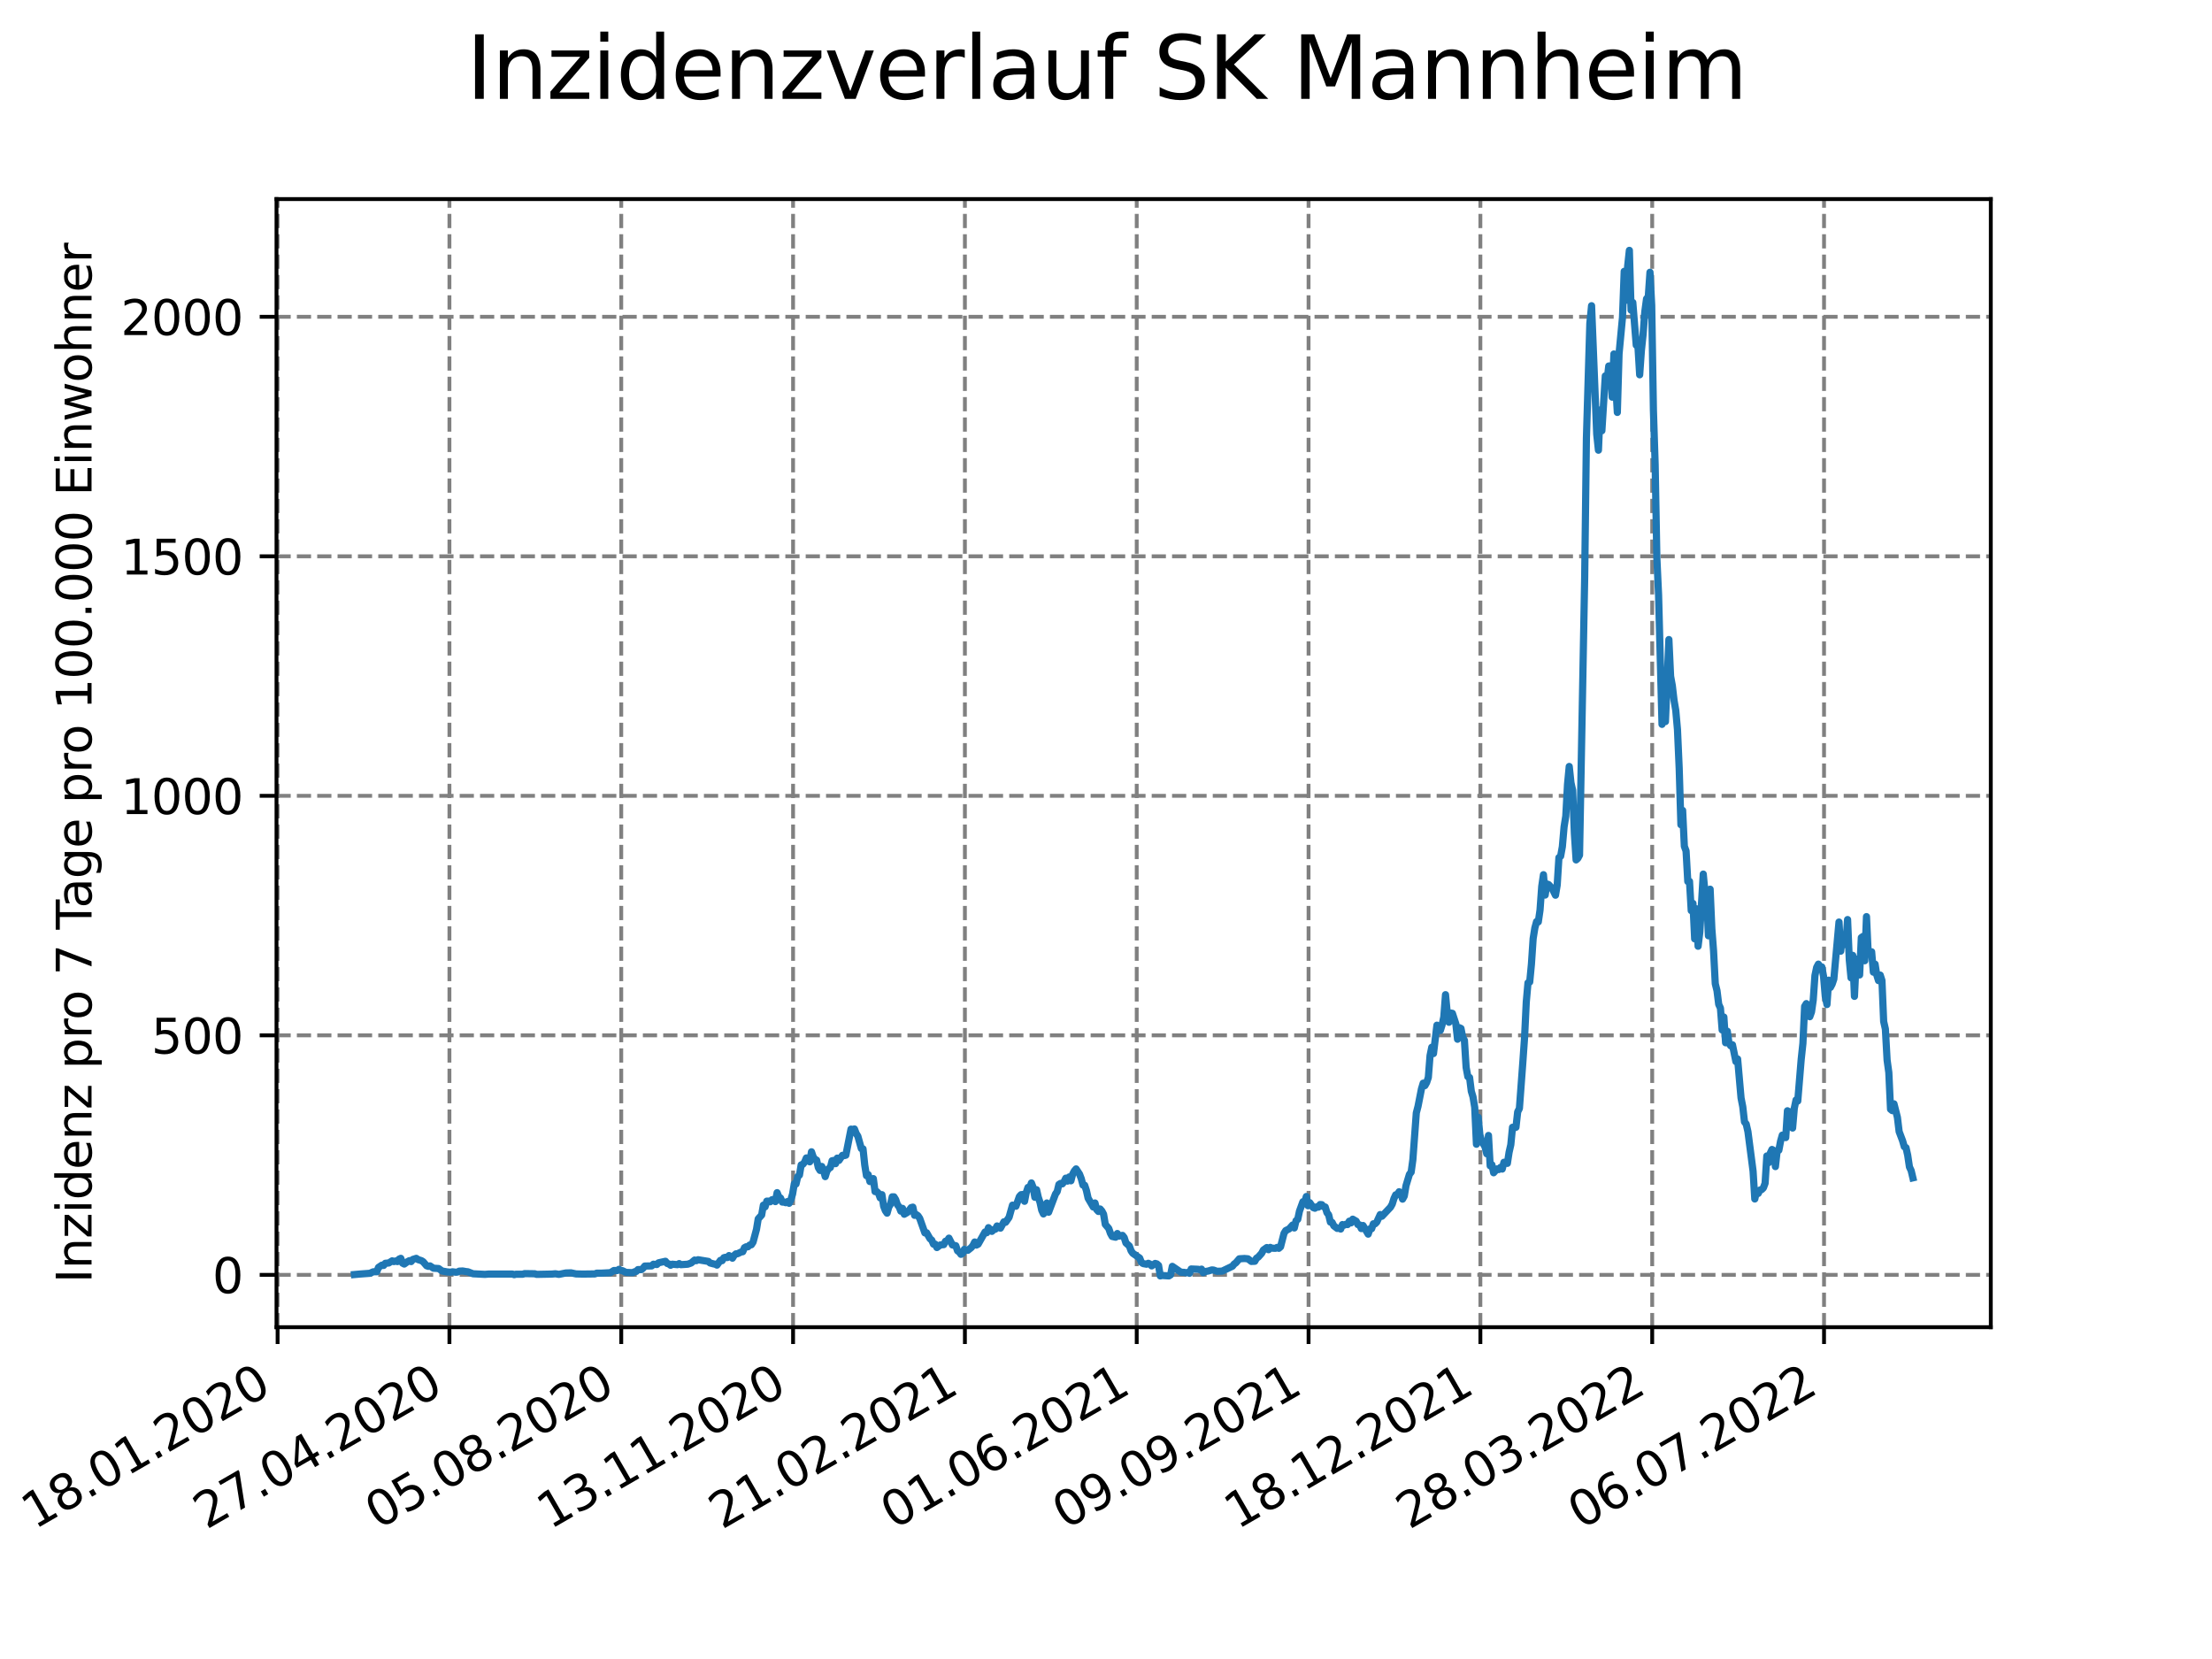 <?xml version="1.0" encoding="utf-8" standalone="no"?>
<!DOCTYPE svg PUBLIC "-//W3C//DTD SVG 1.1//EN"
  "http://www.w3.org/Graphics/SVG/1.1/DTD/svg11.dtd">
<svg xmlns:xlink="http://www.w3.org/1999/xlink" width="460.8pt" height="345.6pt" viewBox="0 0 460.8 345.6" xmlns="http://www.w3.org/2000/svg" version="1.1">
 <defs>
  <style type="text/css">*{stroke-linejoin: round; stroke-linecap: butt}</style>
 </defs>
 <g id="figure_1">
  <g id="patch_1">
   <path d="M 0 345.6 
L 460.8 345.6 
L 460.8 0 
L 0 0 
z
" style="fill: #ffffff"/>
  </g>
  <g id="axes_1">
   <g id="patch_2">
    <path d="M 57.6 276.48 
L 414.72 276.48 
L 414.72 41.472 
L 57.6 41.472 
z
" style="fill: #ffffff"/>
   </g>
   <g id="matplotlib.axis_1">
    <g id="xtick_1">
     <g id="line2d_1">
      <path d="M 57.83 276.48 
L 57.83 41.472 
" clip-path="url(#p6f7a2d336f)" style="fill: none; stroke-dasharray: 2.96,1.28; stroke-dashoffset: 0; stroke: #808080; stroke-width: 0.8"/>
     </g>
     <g id="line2d_2">
      <defs>
       <path id="mdfbf72234a" d="M 0 0 
L 0 3.5 
" style="stroke: #000000; stroke-width: 0.8"/>
      </defs>
      <g>
       <use xlink:href="#mdfbf72234a" x="57.83" y="276.48" style="stroke: #000000; stroke-width: 0.8"/>
      </g>
     </g>
     <g id="text_1">
      <!-- 18.01.2020 -->
      <g transform="translate(7.204 318.689)rotate(-30)scale(0.1 -0.1)">
       <defs>
        <path id="DejaVuSans-31" d="M 794 531 
L 1825 531 
L 1825 4091 
L 703 3866 
L 703 4441 
L 1819 4666 
L 2450 4666 
L 2450 531 
L 3481 531 
L 3481 0 
L 794 0 
L 794 531 
z
" transform="scale(0.016)"/>
        <path id="DejaVuSans-38" d="M 2034 2216 
Q 1584 2216 1326 1975 
Q 1069 1734 1069 1313 
Q 1069 891 1326 650 
Q 1584 409 2034 409 
Q 2484 409 2743 651 
Q 3003 894 3003 1313 
Q 3003 1734 2745 1975 
Q 2488 2216 2034 2216 
z
M 1403 2484 
Q 997 2584 770 2862 
Q 544 3141 544 3541 
Q 544 4100 942 4425 
Q 1341 4750 2034 4750 
Q 2731 4750 3128 4425 
Q 3525 4100 3525 3541 
Q 3525 3141 3298 2862 
Q 3072 2584 2669 2484 
Q 3125 2378 3379 2068 
Q 3634 1759 3634 1313 
Q 3634 634 3220 271 
Q 2806 -91 2034 -91 
Q 1263 -91 848 271 
Q 434 634 434 1313 
Q 434 1759 690 2068 
Q 947 2378 1403 2484 
z
M 1172 3481 
Q 1172 3119 1398 2916 
Q 1625 2713 2034 2713 
Q 2441 2713 2670 2916 
Q 2900 3119 2900 3481 
Q 2900 3844 2670 4047 
Q 2441 4250 2034 4250 
Q 1625 4250 1398 4047 
Q 1172 3844 1172 3481 
z
" transform="scale(0.016)"/>
        <path id="DejaVuSans-2e" d="M 684 794 
L 1344 794 
L 1344 0 
L 684 0 
L 684 794 
z
" transform="scale(0.016)"/>
        <path id="DejaVuSans-30" d="M 2034 4250 
Q 1547 4250 1301 3770 
Q 1056 3291 1056 2328 
Q 1056 1369 1301 889 
Q 1547 409 2034 409 
Q 2525 409 2770 889 
Q 3016 1369 3016 2328 
Q 3016 3291 2770 3770 
Q 2525 4250 2034 4250 
z
M 2034 4750 
Q 2819 4750 3233 4129 
Q 3647 3509 3647 2328 
Q 3647 1150 3233 529 
Q 2819 -91 2034 -91 
Q 1250 -91 836 529 
Q 422 1150 422 2328 
Q 422 3509 836 4129 
Q 1250 4750 2034 4750 
z
" transform="scale(0.016)"/>
        <path id="DejaVuSans-32" d="M 1228 531 
L 3431 531 
L 3431 0 
L 469 0 
L 469 531 
Q 828 903 1448 1529 
Q 2069 2156 2228 2338 
Q 2531 2678 2651 2914 
Q 2772 3150 2772 3378 
Q 2772 3750 2511 3984 
Q 2250 4219 1831 4219 
Q 1534 4219 1204 4116 
Q 875 4013 500 3803 
L 500 4441 
Q 881 4594 1212 4672 
Q 1544 4750 1819 4750 
Q 2544 4750 2975 4387 
Q 3406 4025 3406 3419 
Q 3406 3131 3298 2873 
Q 3191 2616 2906 2266 
Q 2828 2175 2409 1742 
Q 1991 1309 1228 531 
z
" transform="scale(0.016)"/>
       </defs>
       <use xlink:href="#DejaVuSans-31"/>
       <use xlink:href="#DejaVuSans-38" x="63.623"/>
       <use xlink:href="#DejaVuSans-2e" x="127.246"/>
       <use xlink:href="#DejaVuSans-30" x="159.033"/>
       <use xlink:href="#DejaVuSans-31" x="222.656"/>
       <use xlink:href="#DejaVuSans-2e" x="286.279"/>
       <use xlink:href="#DejaVuSans-32" x="318.066"/>
       <use xlink:href="#DejaVuSans-30" x="381.689"/>
       <use xlink:href="#DejaVuSans-32" x="445.312"/>
       <use xlink:href="#DejaVuSans-30" x="508.936"/>
      </g>
     </g>
    </g>
    <g id="xtick_2">
     <g id="line2d_3">
      <path d="M 93.624 276.48 
L 93.624 41.472 
" clip-path="url(#p6f7a2d336f)" style="fill: none; stroke-dasharray: 2.96,1.28; stroke-dashoffset: 0; stroke: #808080; stroke-width: 0.8"/>
     </g>
     <g id="line2d_4">
      <g>
       <use xlink:href="#mdfbf72234a" x="93.624" y="276.48" style="stroke: #000000; stroke-width: 0.8"/>
      </g>
     </g>
     <g id="text_2">
      <!-- 27.04.2020 -->
      <g transform="translate(42.999 318.689)rotate(-30)scale(0.1 -0.1)">
       <defs>
        <path id="DejaVuSans-37" d="M 525 4666 
L 3525 4666 
L 3525 4397 
L 1831 0 
L 1172 0 
L 2766 4134 
L 525 4134 
L 525 4666 
z
" transform="scale(0.016)"/>
        <path id="DejaVuSans-34" d="M 2419 4116 
L 825 1625 
L 2419 1625 
L 2419 4116 
z
M 2253 4666 
L 3047 4666 
L 3047 1625 
L 3713 1625 
L 3713 1100 
L 3047 1100 
L 3047 0 
L 2419 0 
L 2419 1100 
L 313 1100 
L 313 1709 
L 2253 4666 
z
" transform="scale(0.016)"/>
       </defs>
       <use xlink:href="#DejaVuSans-32"/>
       <use xlink:href="#DejaVuSans-37" x="63.623"/>
       <use xlink:href="#DejaVuSans-2e" x="127.246"/>
       <use xlink:href="#DejaVuSans-30" x="159.033"/>
       <use xlink:href="#DejaVuSans-34" x="222.656"/>
       <use xlink:href="#DejaVuSans-2e" x="286.279"/>
       <use xlink:href="#DejaVuSans-32" x="318.066"/>
       <use xlink:href="#DejaVuSans-30" x="381.689"/>
       <use xlink:href="#DejaVuSans-32" x="445.312"/>
       <use xlink:href="#DejaVuSans-30" x="508.936"/>
      </g>
     </g>
    </g>
    <g id="xtick_3">
     <g id="line2d_5">
      <path d="M 129.418 276.48 
L 129.418 41.472 
" clip-path="url(#p6f7a2d336f)" style="fill: none; stroke-dasharray: 2.96,1.28; stroke-dashoffset: 0; stroke: #808080; stroke-width: 0.8"/>
     </g>
     <g id="line2d_6">
      <g>
       <use xlink:href="#mdfbf72234a" x="129.418" y="276.48" style="stroke: #000000; stroke-width: 0.8"/>
      </g>
     </g>
     <g id="text_3">
      <!-- 05.08.2020 -->
      <g transform="translate(78.793 318.689)rotate(-30)scale(0.1 -0.1)">
       <defs>
        <path id="DejaVuSans-35" d="M 691 4666 
L 3169 4666 
L 3169 4134 
L 1269 4134 
L 1269 2991 
Q 1406 3038 1543 3061 
Q 1681 3084 1819 3084 
Q 2600 3084 3056 2656 
Q 3513 2228 3513 1497 
Q 3513 744 3044 326 
Q 2575 -91 1722 -91 
Q 1428 -91 1123 -41 
Q 819 9 494 109 
L 494 744 
Q 775 591 1075 516 
Q 1375 441 1709 441 
Q 2250 441 2565 725 
Q 2881 1009 2881 1497 
Q 2881 1984 2565 2268 
Q 2250 2553 1709 2553 
Q 1456 2553 1204 2497 
Q 953 2441 691 2322 
L 691 4666 
z
" transform="scale(0.016)"/>
       </defs>
       <use xlink:href="#DejaVuSans-30"/>
       <use xlink:href="#DejaVuSans-35" x="63.623"/>
       <use xlink:href="#DejaVuSans-2e" x="127.246"/>
       <use xlink:href="#DejaVuSans-30" x="159.033"/>
       <use xlink:href="#DejaVuSans-38" x="222.656"/>
       <use xlink:href="#DejaVuSans-2e" x="286.279"/>
       <use xlink:href="#DejaVuSans-32" x="318.066"/>
       <use xlink:href="#DejaVuSans-30" x="381.689"/>
       <use xlink:href="#DejaVuSans-32" x="445.312"/>
       <use xlink:href="#DejaVuSans-30" x="508.936"/>
      </g>
     </g>
    </g>
    <g id="xtick_4">
     <g id="line2d_7">
      <path d="M 165.213 276.48 
L 165.213 41.472 
" clip-path="url(#p6f7a2d336f)" style="fill: none; stroke-dasharray: 2.96,1.28; stroke-dashoffset: 0; stroke: #808080; stroke-width: 0.8"/>
     </g>
     <g id="line2d_8">
      <g>
       <use xlink:href="#mdfbf72234a" x="165.213" y="276.48" style="stroke: #000000; stroke-width: 0.8"/>
      </g>
     </g>
     <g id="text_4">
      <!-- 13.11.2020 -->
      <g transform="translate(114.587 318.689)rotate(-30)scale(0.1 -0.1)">
       <defs>
        <path id="DejaVuSans-33" d="M 2597 2516 
Q 3050 2419 3304 2112 
Q 3559 1806 3559 1356 
Q 3559 666 3084 287 
Q 2609 -91 1734 -91 
Q 1441 -91 1130 -33 
Q 819 25 488 141 
L 488 750 
Q 750 597 1062 519 
Q 1375 441 1716 441 
Q 2309 441 2620 675 
Q 2931 909 2931 1356 
Q 2931 1769 2642 2001 
Q 2353 2234 1838 2234 
L 1294 2234 
L 1294 2753 
L 1863 2753 
Q 2328 2753 2575 2939 
Q 2822 3125 2822 3475 
Q 2822 3834 2567 4026 
Q 2313 4219 1838 4219 
Q 1578 4219 1281 4162 
Q 984 4106 628 3988 
L 628 4550 
Q 988 4650 1302 4700 
Q 1616 4750 1894 4750 
Q 2613 4750 3031 4423 
Q 3450 4097 3450 3541 
Q 3450 3153 3228 2886 
Q 3006 2619 2597 2516 
z
" transform="scale(0.016)"/>
       </defs>
       <use xlink:href="#DejaVuSans-31"/>
       <use xlink:href="#DejaVuSans-33" x="63.623"/>
       <use xlink:href="#DejaVuSans-2e" x="127.246"/>
       <use xlink:href="#DejaVuSans-31" x="159.033"/>
       <use xlink:href="#DejaVuSans-31" x="222.656"/>
       <use xlink:href="#DejaVuSans-2e" x="286.279"/>
       <use xlink:href="#DejaVuSans-32" x="318.066"/>
       <use xlink:href="#DejaVuSans-30" x="381.689"/>
       <use xlink:href="#DejaVuSans-32" x="445.312"/>
       <use xlink:href="#DejaVuSans-30" x="508.936"/>
      </g>
     </g>
    </g>
    <g id="xtick_5">
     <g id="line2d_9">
      <path d="M 201.007 276.48 
L 201.007 41.472 
" clip-path="url(#p6f7a2d336f)" style="fill: none; stroke-dasharray: 2.96,1.28; stroke-dashoffset: 0; stroke: #808080; stroke-width: 0.8"/>
     </g>
     <g id="line2d_10">
      <g>
       <use xlink:href="#mdfbf72234a" x="201.007" y="276.48" style="stroke: #000000; stroke-width: 0.8"/>
      </g>
     </g>
     <g id="text_5">
      <!-- 21.02.2021 -->
      <g transform="translate(150.382 318.689)rotate(-30)scale(0.1 -0.1)">
       <use xlink:href="#DejaVuSans-32"/>
       <use xlink:href="#DejaVuSans-31" x="63.623"/>
       <use xlink:href="#DejaVuSans-2e" x="127.246"/>
       <use xlink:href="#DejaVuSans-30" x="159.033"/>
       <use xlink:href="#DejaVuSans-32" x="222.656"/>
       <use xlink:href="#DejaVuSans-2e" x="286.279"/>
       <use xlink:href="#DejaVuSans-32" x="318.066"/>
       <use xlink:href="#DejaVuSans-30" x="381.689"/>
       <use xlink:href="#DejaVuSans-32" x="445.312"/>
       <use xlink:href="#DejaVuSans-31" x="508.936"/>
      </g>
     </g>
    </g>
    <g id="xtick_6">
     <g id="line2d_11">
      <path d="M 236.801 276.48 
L 236.801 41.472 
" clip-path="url(#p6f7a2d336f)" style="fill: none; stroke-dasharray: 2.96,1.28; stroke-dashoffset: 0; stroke: #808080; stroke-width: 0.8"/>
     </g>
     <g id="line2d_12">
      <g>
       <use xlink:href="#mdfbf72234a" x="236.801" y="276.48" style="stroke: #000000; stroke-width: 0.8"/>
      </g>
     </g>
     <g id="text_6">
      <!-- 01.06.2021 -->
      <g transform="translate(186.176 318.689)rotate(-30)scale(0.1 -0.1)">
       <defs>
        <path id="DejaVuSans-36" d="M 2113 2584 
Q 1688 2584 1439 2293 
Q 1191 2003 1191 1497 
Q 1191 994 1439 701 
Q 1688 409 2113 409 
Q 2538 409 2786 701 
Q 3034 994 3034 1497 
Q 3034 2003 2786 2293 
Q 2538 2584 2113 2584 
z
M 3366 4563 
L 3366 3988 
Q 3128 4100 2886 4159 
Q 2644 4219 2406 4219 
Q 1781 4219 1451 3797 
Q 1122 3375 1075 2522 
Q 1259 2794 1537 2939 
Q 1816 3084 2150 3084 
Q 2853 3084 3261 2657 
Q 3669 2231 3669 1497 
Q 3669 778 3244 343 
Q 2819 -91 2113 -91 
Q 1303 -91 875 529 
Q 447 1150 447 2328 
Q 447 3434 972 4092 
Q 1497 4750 2381 4750 
Q 2619 4750 2861 4703 
Q 3103 4656 3366 4563 
z
" transform="scale(0.016)"/>
       </defs>
       <use xlink:href="#DejaVuSans-30"/>
       <use xlink:href="#DejaVuSans-31" x="63.623"/>
       <use xlink:href="#DejaVuSans-2e" x="127.246"/>
       <use xlink:href="#DejaVuSans-30" x="159.033"/>
       <use xlink:href="#DejaVuSans-36" x="222.656"/>
       <use xlink:href="#DejaVuSans-2e" x="286.279"/>
       <use xlink:href="#DejaVuSans-32" x="318.066"/>
       <use xlink:href="#DejaVuSans-30" x="381.689"/>
       <use xlink:href="#DejaVuSans-32" x="445.312"/>
       <use xlink:href="#DejaVuSans-31" x="508.936"/>
      </g>
     </g>
    </g>
    <g id="xtick_7">
     <g id="line2d_13">
      <path d="M 272.596 276.48 
L 272.596 41.472 
" clip-path="url(#p6f7a2d336f)" style="fill: none; stroke-dasharray: 2.96,1.28; stroke-dashoffset: 0; stroke: #808080; stroke-width: 0.8"/>
     </g>
     <g id="line2d_14">
      <g>
       <use xlink:href="#mdfbf72234a" x="272.596" y="276.48" style="stroke: #000000; stroke-width: 0.8"/>
      </g>
     </g>
     <g id="text_7">
      <!-- 09.09.2021 -->
      <g transform="translate(221.97 318.689)rotate(-30)scale(0.1 -0.1)">
       <defs>
        <path id="DejaVuSans-39" d="M 703 97 
L 703 672 
Q 941 559 1184 500 
Q 1428 441 1663 441 
Q 2288 441 2617 861 
Q 2947 1281 2994 2138 
Q 2813 1869 2534 1725 
Q 2256 1581 1919 1581 
Q 1219 1581 811 2004 
Q 403 2428 403 3163 
Q 403 3881 828 4315 
Q 1253 4750 1959 4750 
Q 2769 4750 3195 4129 
Q 3622 3509 3622 2328 
Q 3622 1225 3098 567 
Q 2575 -91 1691 -91 
Q 1453 -91 1209 -44 
Q 966 3 703 97 
z
M 1959 2075 
Q 2384 2075 2632 2365 
Q 2881 2656 2881 3163 
Q 2881 3666 2632 3958 
Q 2384 4250 1959 4250 
Q 1534 4250 1286 3958 
Q 1038 3666 1038 3163 
Q 1038 2656 1286 2365 
Q 1534 2075 1959 2075 
z
" transform="scale(0.016)"/>
       </defs>
       <use xlink:href="#DejaVuSans-30"/>
       <use xlink:href="#DejaVuSans-39" x="63.623"/>
       <use xlink:href="#DejaVuSans-2e" x="127.246"/>
       <use xlink:href="#DejaVuSans-30" x="159.033"/>
       <use xlink:href="#DejaVuSans-39" x="222.656"/>
       <use xlink:href="#DejaVuSans-2e" x="286.279"/>
       <use xlink:href="#DejaVuSans-32" x="318.066"/>
       <use xlink:href="#DejaVuSans-30" x="381.689"/>
       <use xlink:href="#DejaVuSans-32" x="445.312"/>
       <use xlink:href="#DejaVuSans-31" x="508.936"/>
      </g>
     </g>
    </g>
    <g id="xtick_8">
     <g id="line2d_15">
      <path d="M 308.39 276.48 
L 308.39 41.472 
" clip-path="url(#p6f7a2d336f)" style="fill: none; stroke-dasharray: 2.96,1.28; stroke-dashoffset: 0; stroke: #808080; stroke-width: 0.8"/>
     </g>
     <g id="line2d_16">
      <g>
       <use xlink:href="#mdfbf72234a" x="308.39" y="276.48" style="stroke: #000000; stroke-width: 0.8"/>
      </g>
     </g>
     <g id="text_8">
      <!-- 18.12.2021 -->
      <g transform="translate(257.765 318.689)rotate(-30)scale(0.1 -0.1)">
       <use xlink:href="#DejaVuSans-31"/>
       <use xlink:href="#DejaVuSans-38" x="63.623"/>
       <use xlink:href="#DejaVuSans-2e" x="127.246"/>
       <use xlink:href="#DejaVuSans-31" x="159.033"/>
       <use xlink:href="#DejaVuSans-32" x="222.656"/>
       <use xlink:href="#DejaVuSans-2e" x="286.279"/>
       <use xlink:href="#DejaVuSans-32" x="318.066"/>
       <use xlink:href="#DejaVuSans-30" x="381.689"/>
       <use xlink:href="#DejaVuSans-32" x="445.312"/>
       <use xlink:href="#DejaVuSans-31" x="508.936"/>
      </g>
     </g>
    </g>
    <g id="xtick_9">
     <g id="line2d_17">
      <path d="M 344.184 276.48 
L 344.184 41.472 
" clip-path="url(#p6f7a2d336f)" style="fill: none; stroke-dasharray: 2.96,1.28; stroke-dashoffset: 0; stroke: #808080; stroke-width: 0.8"/>
     </g>
     <g id="line2d_18">
      <g>
       <use xlink:href="#mdfbf72234a" x="344.184" y="276.48" style="stroke: #000000; stroke-width: 0.8"/>
      </g>
     </g>
     <g id="text_9">
      <!-- 28.03.2022 -->
      <g transform="translate(293.559 318.689)rotate(-30)scale(0.1 -0.1)">
       <use xlink:href="#DejaVuSans-32"/>
       <use xlink:href="#DejaVuSans-38" x="63.623"/>
       <use xlink:href="#DejaVuSans-2e" x="127.246"/>
       <use xlink:href="#DejaVuSans-30" x="159.033"/>
       <use xlink:href="#DejaVuSans-33" x="222.656"/>
       <use xlink:href="#DejaVuSans-2e" x="286.279"/>
       <use xlink:href="#DejaVuSans-32" x="318.066"/>
       <use xlink:href="#DejaVuSans-30" x="381.689"/>
       <use xlink:href="#DejaVuSans-32" x="445.312"/>
       <use xlink:href="#DejaVuSans-32" x="508.936"/>
      </g>
     </g>
    </g>
    <g id="xtick_10">
     <g id="line2d_19">
      <path d="M 379.979 276.48 
L 379.979 41.472 
" clip-path="url(#p6f7a2d336f)" style="fill: none; stroke-dasharray: 2.96,1.28; stroke-dashoffset: 0; stroke: #808080; stroke-width: 0.8"/>
     </g>
     <g id="line2d_20">
      <g>
       <use xlink:href="#mdfbf72234a" x="379.979" y="276.48" style="stroke: #000000; stroke-width: 0.8"/>
      </g>
     </g>
     <g id="text_10">
      <!-- 06.07.2022 -->
      <g transform="translate(329.353 318.689)rotate(-30)scale(0.1 -0.1)">
       <use xlink:href="#DejaVuSans-30"/>
       <use xlink:href="#DejaVuSans-36" x="63.623"/>
       <use xlink:href="#DejaVuSans-2e" x="127.246"/>
       <use xlink:href="#DejaVuSans-30" x="159.033"/>
       <use xlink:href="#DejaVuSans-37" x="222.656"/>
       <use xlink:href="#DejaVuSans-2e" x="286.279"/>
       <use xlink:href="#DejaVuSans-32" x="318.066"/>
       <use xlink:href="#DejaVuSans-30" x="381.689"/>
       <use xlink:href="#DejaVuSans-32" x="445.312"/>
       <use xlink:href="#DejaVuSans-32" x="508.936"/>
      </g>
     </g>
    </g>
   </g>
   <g id="matplotlib.axis_2">
    <g id="ytick_1">
     <g id="line2d_21">
      <path d="M 57.6 265.573 
L 414.72 265.573 
" clip-path="url(#p6f7a2d336f)" style="fill: none; stroke-dasharray: 2.96,1.28; stroke-dashoffset: 0; stroke: #808080; stroke-width: 0.8"/>
     </g>
     <g id="line2d_22">
      <defs>
       <path id="ma7fa682991" d="M 0 0 
L -3.5 0 
" style="stroke: #000000; stroke-width: 0.8"/>
      </defs>
      <g>
       <use xlink:href="#ma7fa682991" x="57.6" y="265.573" style="stroke: #000000; stroke-width: 0.8"/>
      </g>
     </g>
     <g id="text_11">
      <!-- 0 -->
      <g transform="translate(44.237 269.372)scale(0.1 -0.1)">
       <use xlink:href="#DejaVuSans-30"/>
      </g>
     </g>
    </g>
    <g id="ytick_2">
     <g id="line2d_23">
      <path d="M 57.6 215.678 
L 414.72 215.678 
" clip-path="url(#p6f7a2d336f)" style="fill: none; stroke-dasharray: 2.96,1.28; stroke-dashoffset: 0; stroke: #808080; stroke-width: 0.8"/>
     </g>
     <g id="line2d_24">
      <g>
       <use xlink:href="#ma7fa682991" x="57.6" y="215.678" style="stroke: #000000; stroke-width: 0.8"/>
      </g>
     </g>
     <g id="text_12">
      <!-- 500 -->
      <g transform="translate(31.512 219.477)scale(0.1 -0.1)">
       <use xlink:href="#DejaVuSans-35"/>
       <use xlink:href="#DejaVuSans-30" x="63.623"/>
       <use xlink:href="#DejaVuSans-30" x="127.246"/>
      </g>
     </g>
    </g>
    <g id="ytick_3">
     <g id="line2d_25">
      <path d="M 57.6 165.783 
L 414.72 165.783 
" clip-path="url(#p6f7a2d336f)" style="fill: none; stroke-dasharray: 2.96,1.28; stroke-dashoffset: 0; stroke: #808080; stroke-width: 0.8"/>
     </g>
     <g id="line2d_26">
      <g>
       <use xlink:href="#ma7fa682991" x="57.6" y="165.783" style="stroke: #000000; stroke-width: 0.8"/>
      </g>
     </g>
     <g id="text_13">
      <!-- 1000 -->
      <g transform="translate(25.15 169.583)scale(0.1 -0.1)">
       <use xlink:href="#DejaVuSans-31"/>
       <use xlink:href="#DejaVuSans-30" x="63.623"/>
       <use xlink:href="#DejaVuSans-30" x="127.246"/>
       <use xlink:href="#DejaVuSans-30" x="190.869"/>
      </g>
     </g>
    </g>
    <g id="ytick_4">
     <g id="line2d_27">
      <path d="M 57.6 115.888 
L 414.72 115.888 
" clip-path="url(#p6f7a2d336f)" style="fill: none; stroke-dasharray: 2.96,1.28; stroke-dashoffset: 0; stroke: #808080; stroke-width: 0.8"/>
     </g>
     <g id="line2d_28">
      <g>
       <use xlink:href="#ma7fa682991" x="57.6" y="115.888" style="stroke: #000000; stroke-width: 0.8"/>
      </g>
     </g>
     <g id="text_14">
      <!-- 1500 -->
      <g transform="translate(25.15 119.688)scale(0.1 -0.1)">
       <use xlink:href="#DejaVuSans-31"/>
       <use xlink:href="#DejaVuSans-35" x="63.623"/>
       <use xlink:href="#DejaVuSans-30" x="127.246"/>
       <use xlink:href="#DejaVuSans-30" x="190.869"/>
      </g>
     </g>
    </g>
    <g id="ytick_5">
     <g id="line2d_29">
      <path d="M 57.6 65.994 
L 414.72 65.994 
" clip-path="url(#p6f7a2d336f)" style="fill: none; stroke-dasharray: 2.96,1.28; stroke-dashoffset: 0; stroke: #808080; stroke-width: 0.8"/>
     </g>
     <g id="line2d_30">
      <g>
       <use xlink:href="#ma7fa682991" x="57.6" y="65.994" style="stroke: #000000; stroke-width: 0.8"/>
      </g>
     </g>
     <g id="text_15">
      <!-- 2000 -->
      <g transform="translate(25.15 69.793)scale(0.1 -0.1)">
       <use xlink:href="#DejaVuSans-32"/>
       <use xlink:href="#DejaVuSans-30" x="63.623"/>
       <use xlink:href="#DejaVuSans-30" x="127.246"/>
       <use xlink:href="#DejaVuSans-30" x="190.869"/>
      </g>
     </g>
    </g>
    <g id="text_16">
     <!-- Inzidenz pro 7 Tage pro 100.000 Einwohner -->
     <g transform="translate(19.07 267.301)rotate(-90)scale(0.1 -0.1)">
      <defs>
       <path id="DejaVuSans-49" d="M 628 4666 
L 1259 4666 
L 1259 0 
L 628 0 
L 628 4666 
z
" transform="scale(0.016)"/>
       <path id="DejaVuSans-6e" d="M 3513 2113 
L 3513 0 
L 2938 0 
L 2938 2094 
Q 2938 2591 2744 2837 
Q 2550 3084 2163 3084 
Q 1697 3084 1428 2787 
Q 1159 2491 1159 1978 
L 1159 0 
L 581 0 
L 581 3500 
L 1159 3500 
L 1159 2956 
Q 1366 3272 1645 3428 
Q 1925 3584 2291 3584 
Q 2894 3584 3203 3211 
Q 3513 2838 3513 2113 
z
" transform="scale(0.016)"/>
       <path id="DejaVuSans-7a" d="M 353 3500 
L 3084 3500 
L 3084 2975 
L 922 459 
L 3084 459 
L 3084 0 
L 275 0 
L 275 525 
L 2438 3041 
L 353 3041 
L 353 3500 
z
" transform="scale(0.016)"/>
       <path id="DejaVuSans-69" d="M 603 3500 
L 1178 3500 
L 1178 0 
L 603 0 
L 603 3500 
z
M 603 4863 
L 1178 4863 
L 1178 4134 
L 603 4134 
L 603 4863 
z
" transform="scale(0.016)"/>
       <path id="DejaVuSans-64" d="M 2906 2969 
L 2906 4863 
L 3481 4863 
L 3481 0 
L 2906 0 
L 2906 525 
Q 2725 213 2448 61 
Q 2172 -91 1784 -91 
Q 1150 -91 751 415 
Q 353 922 353 1747 
Q 353 2572 751 3078 
Q 1150 3584 1784 3584 
Q 2172 3584 2448 3432 
Q 2725 3281 2906 2969 
z
M 947 1747 
Q 947 1113 1208 752 
Q 1469 391 1925 391 
Q 2381 391 2643 752 
Q 2906 1113 2906 1747 
Q 2906 2381 2643 2742 
Q 2381 3103 1925 3103 
Q 1469 3103 1208 2742 
Q 947 2381 947 1747 
z
" transform="scale(0.016)"/>
       <path id="DejaVuSans-65" d="M 3597 1894 
L 3597 1613 
L 953 1613 
Q 991 1019 1311 708 
Q 1631 397 2203 397 
Q 2534 397 2845 478 
Q 3156 559 3463 722 
L 3463 178 
Q 3153 47 2828 -22 
Q 2503 -91 2169 -91 
Q 1331 -91 842 396 
Q 353 884 353 1716 
Q 353 2575 817 3079 
Q 1281 3584 2069 3584 
Q 2775 3584 3186 3129 
Q 3597 2675 3597 1894 
z
M 3022 2063 
Q 3016 2534 2758 2815 
Q 2500 3097 2075 3097 
Q 1594 3097 1305 2825 
Q 1016 2553 972 2059 
L 3022 2063 
z
" transform="scale(0.016)"/>
       <path id="DejaVuSans-20" transform="scale(0.016)"/>
       <path id="DejaVuSans-70" d="M 1159 525 
L 1159 -1331 
L 581 -1331 
L 581 3500 
L 1159 3500 
L 1159 2969 
Q 1341 3281 1617 3432 
Q 1894 3584 2278 3584 
Q 2916 3584 3314 3078 
Q 3713 2572 3713 1747 
Q 3713 922 3314 415 
Q 2916 -91 2278 -91 
Q 1894 -91 1617 61 
Q 1341 213 1159 525 
z
M 3116 1747 
Q 3116 2381 2855 2742 
Q 2594 3103 2138 3103 
Q 1681 3103 1420 2742 
Q 1159 2381 1159 1747 
Q 1159 1113 1420 752 
Q 1681 391 2138 391 
Q 2594 391 2855 752 
Q 3116 1113 3116 1747 
z
" transform="scale(0.016)"/>
       <path id="DejaVuSans-72" d="M 2631 2963 
Q 2534 3019 2420 3045 
Q 2306 3072 2169 3072 
Q 1681 3072 1420 2755 
Q 1159 2438 1159 1844 
L 1159 0 
L 581 0 
L 581 3500 
L 1159 3500 
L 1159 2956 
Q 1341 3275 1631 3429 
Q 1922 3584 2338 3584 
Q 2397 3584 2469 3576 
Q 2541 3569 2628 3553 
L 2631 2963 
z
" transform="scale(0.016)"/>
       <path id="DejaVuSans-6f" d="M 1959 3097 
Q 1497 3097 1228 2736 
Q 959 2375 959 1747 
Q 959 1119 1226 758 
Q 1494 397 1959 397 
Q 2419 397 2687 759 
Q 2956 1122 2956 1747 
Q 2956 2369 2687 2733 
Q 2419 3097 1959 3097 
z
M 1959 3584 
Q 2709 3584 3137 3096 
Q 3566 2609 3566 1747 
Q 3566 888 3137 398 
Q 2709 -91 1959 -91 
Q 1206 -91 779 398 
Q 353 888 353 1747 
Q 353 2609 779 3096 
Q 1206 3584 1959 3584 
z
" transform="scale(0.016)"/>
       <path id="DejaVuSans-54" d="M -19 4666 
L 3928 4666 
L 3928 4134 
L 2272 4134 
L 2272 0 
L 1638 0 
L 1638 4134 
L -19 4134 
L -19 4666 
z
" transform="scale(0.016)"/>
       <path id="DejaVuSans-61" d="M 2194 1759 
Q 1497 1759 1228 1600 
Q 959 1441 959 1056 
Q 959 750 1161 570 
Q 1363 391 1709 391 
Q 2188 391 2477 730 
Q 2766 1069 2766 1631 
L 2766 1759 
L 2194 1759 
z
M 3341 1997 
L 3341 0 
L 2766 0 
L 2766 531 
Q 2569 213 2275 61 
Q 1981 -91 1556 -91 
Q 1019 -91 701 211 
Q 384 513 384 1019 
Q 384 1609 779 1909 
Q 1175 2209 1959 2209 
L 2766 2209 
L 2766 2266 
Q 2766 2663 2505 2880 
Q 2244 3097 1772 3097 
Q 1472 3097 1187 3025 
Q 903 2953 641 2809 
L 641 3341 
Q 956 3463 1253 3523 
Q 1550 3584 1831 3584 
Q 2591 3584 2966 3190 
Q 3341 2797 3341 1997 
z
" transform="scale(0.016)"/>
       <path id="DejaVuSans-67" d="M 2906 1791 
Q 2906 2416 2648 2759 
Q 2391 3103 1925 3103 
Q 1463 3103 1205 2759 
Q 947 2416 947 1791 
Q 947 1169 1205 825 
Q 1463 481 1925 481 
Q 2391 481 2648 825 
Q 2906 1169 2906 1791 
z
M 3481 434 
Q 3481 -459 3084 -895 
Q 2688 -1331 1869 -1331 
Q 1566 -1331 1297 -1286 
Q 1028 -1241 775 -1147 
L 775 -588 
Q 1028 -725 1275 -790 
Q 1522 -856 1778 -856 
Q 2344 -856 2625 -561 
Q 2906 -266 2906 331 
L 2906 616 
Q 2728 306 2450 153 
Q 2172 0 1784 0 
Q 1141 0 747 490 
Q 353 981 353 1791 
Q 353 2603 747 3093 
Q 1141 3584 1784 3584 
Q 2172 3584 2450 3431 
Q 2728 3278 2906 2969 
L 2906 3500 
L 3481 3500 
L 3481 434 
z
" transform="scale(0.016)"/>
       <path id="DejaVuSans-45" d="M 628 4666 
L 3578 4666 
L 3578 4134 
L 1259 4134 
L 1259 2753 
L 3481 2753 
L 3481 2222 
L 1259 2222 
L 1259 531 
L 3634 531 
L 3634 0 
L 628 0 
L 628 4666 
z
" transform="scale(0.016)"/>
       <path id="DejaVuSans-77" d="M 269 3500 
L 844 3500 
L 1563 769 
L 2278 3500 
L 2956 3500 
L 3675 769 
L 4391 3500 
L 4966 3500 
L 4050 0 
L 3372 0 
L 2619 2869 
L 1863 0 
L 1184 0 
L 269 3500 
z
" transform="scale(0.016)"/>
       <path id="DejaVuSans-68" d="M 3513 2113 
L 3513 0 
L 2938 0 
L 2938 2094 
Q 2938 2591 2744 2837 
Q 2550 3084 2163 3084 
Q 1697 3084 1428 2787 
Q 1159 2491 1159 1978 
L 1159 0 
L 581 0 
L 581 4863 
L 1159 4863 
L 1159 2956 
Q 1366 3272 1645 3428 
Q 1925 3584 2291 3584 
Q 2894 3584 3203 3211 
Q 3513 2838 3513 2113 
z
" transform="scale(0.016)"/>
      </defs>
      <use xlink:href="#DejaVuSans-49"/>
      <use xlink:href="#DejaVuSans-6e" x="29.492"/>
      <use xlink:href="#DejaVuSans-7a" x="92.871"/>
      <use xlink:href="#DejaVuSans-69" x="145.361"/>
      <use xlink:href="#DejaVuSans-64" x="173.145"/>
      <use xlink:href="#DejaVuSans-65" x="236.621"/>
      <use xlink:href="#DejaVuSans-6e" x="298.145"/>
      <use xlink:href="#DejaVuSans-7a" x="361.523"/>
      <use xlink:href="#DejaVuSans-20" x="414.014"/>
      <use xlink:href="#DejaVuSans-70" x="445.801"/>
      <use xlink:href="#DejaVuSans-72" x="509.277"/>
      <use xlink:href="#DejaVuSans-6f" x="548.141"/>
      <use xlink:href="#DejaVuSans-20" x="609.322"/>
      <use xlink:href="#DejaVuSans-37" x="641.109"/>
      <use xlink:href="#DejaVuSans-20" x="704.732"/>
      <use xlink:href="#DejaVuSans-54" x="736.52"/>
      <use xlink:href="#DejaVuSans-61" x="781.104"/>
      <use xlink:href="#DejaVuSans-67" x="842.383"/>
      <use xlink:href="#DejaVuSans-65" x="905.859"/>
      <use xlink:href="#DejaVuSans-20" x="967.383"/>
      <use xlink:href="#DejaVuSans-70" x="999.17"/>
      <use xlink:href="#DejaVuSans-72" x="1062.646"/>
      <use xlink:href="#DejaVuSans-6f" x="1101.51"/>
      <use xlink:href="#DejaVuSans-20" x="1162.691"/>
      <use xlink:href="#DejaVuSans-31" x="1194.479"/>
      <use xlink:href="#DejaVuSans-30" x="1258.102"/>
      <use xlink:href="#DejaVuSans-30" x="1321.725"/>
      <use xlink:href="#DejaVuSans-2e" x="1385.348"/>
      <use xlink:href="#DejaVuSans-30" x="1417.135"/>
      <use xlink:href="#DejaVuSans-30" x="1480.758"/>
      <use xlink:href="#DejaVuSans-30" x="1544.381"/>
      <use xlink:href="#DejaVuSans-20" x="1608.004"/>
      <use xlink:href="#DejaVuSans-45" x="1639.791"/>
      <use xlink:href="#DejaVuSans-69" x="1702.975"/>
      <use xlink:href="#DejaVuSans-6e" x="1730.758"/>
      <use xlink:href="#DejaVuSans-77" x="1794.137"/>
      <use xlink:href="#DejaVuSans-6f" x="1875.924"/>
      <use xlink:href="#DejaVuSans-68" x="1937.105"/>
      <use xlink:href="#DejaVuSans-6e" x="2000.484"/>
      <use xlink:href="#DejaVuSans-65" x="2063.863"/>
      <use xlink:href="#DejaVuSans-72" x="2125.387"/>
     </g>
    </g>
   </g>
   <g id="line2d_31">
    <path d="M 73.833 265.509 
L 74.907 265.412 
L 77.054 265.252 
L 77.77 264.931 
L 78.486 264.931 
L 78.844 264.031 
L 79.56 263.549 
L 79.918 263.614 
L 80.276 263.164 
L 80.992 263.1 
L 81.707 262.65 
L 82.065 262.81 
L 82.423 262.682 
L 82.781 262.81 
L 83.139 262.297 
L 83.497 262.136 
L 83.855 263.132 
L 84.213 263.324 
L 84.929 262.81 
L 85.287 262.618 
L 85.645 262.81 
L 86.003 262.361 
L 86.719 262.136 
L 87.077 262.393 
L 87.793 262.618 
L 88.15 262.843 
L 88.866 263.678 
L 89.224 263.806 
L 89.582 263.71 
L 90.298 264.192 
L 91.372 264.256 
L 92.088 264.77 
L 93.162 264.963 
L 93.878 265.027 
L 94.235 264.931 
L 94.951 265.027 
L 95.309 264.995 
L 95.667 264.802 
L 96.383 264.77 
L 97.099 264.898 
L 97.457 264.931 
L 98.531 265.348 
L 101.036 265.477 
L 101.752 265.412 
L 106.764 265.412 
L 107.121 265.541 
L 107.479 265.444 
L 108.553 265.444 
L 108.911 265.444 
L 109.269 265.316 
L 111.417 265.348 
L 111.775 265.477 
L 114.996 265.412 
L 115.712 265.348 
L 116.428 265.477 
L 117.86 265.188 
L 118.934 265.155 
L 120.007 265.38 
L 121.439 265.412 
L 123.945 265.38 
L 124.303 265.22 
L 125.377 265.22 
L 127.166 265.123 
L 127.882 264.674 
L 128.598 264.674 
L 128.956 264.417 
L 129.314 264.641 
L 129.672 264.706 
L 130.388 265.059 
L 131.82 265.123 
L 132.177 264.931 
L 132.535 264.866 
L 132.893 264.481 
L 133.609 264.481 
L 133.967 264.192 
L 134.325 263.742 
L 135.757 263.71 
L 136.115 263.357 
L 136.831 263.421 
L 137.189 263.067 
L 138.62 262.746 
L 138.978 263.196 
L 139.336 263.292 
L 139.694 263.581 
L 140.052 263.357 
L 141.126 263.453 
L 141.484 263.228 
L 141.842 263.453 
L 143.274 263.357 
L 143.99 263.1 
L 144.705 262.489 
L 145.063 262.618 
L 145.421 262.425 
L 147.569 262.778 
L 147.927 263.1 
L 148.643 263.292 
L 149.001 263.357 
L 149.359 263.549 
L 150.075 262.553 
L 150.433 262.618 
L 150.791 262.007 
L 151.148 261.911 
L 151.506 261.975 
L 151.864 261.558 
L 152.58 262.104 
L 152.938 261.526 
L 153.296 261.204 
L 153.654 261.172 
L 154.37 260.819 
L 154.728 260.755 
L 155.086 259.919 
L 155.444 259.727 
L 155.802 259.727 
L 156.16 259.373 
L 156.518 259.309 
L 156.876 258.763 
L 157.591 256.097 
L 157.949 253.913 
L 158.665 253.11 
L 159.023 251.054 
L 159.381 251.407 
L 159.739 250.219 
L 160.097 250.219 
L 160.455 250.347 
L 160.813 249.93 
L 161.171 249.865 
L 161.529 250.315 
L 161.887 248.452 
L 162.245 249.351 
L 162.603 249.576 
L 162.961 250.411 
L 163.319 250.411 
L 163.676 250.54 
L 164.034 250.315 
L 164.392 250.668 
L 164.75 249.93 
L 165.108 248.741 
L 165.466 246.589 
L 165.824 246.653 
L 166.182 245.111 
L 166.54 244.79 
L 166.898 242.67 
L 167.256 242.541 
L 167.614 242.092 
L 167.972 241.224 
L 168.33 241.257 
L 168.688 242.028 
L 169.046 239.94 
L 169.404 241 
L 169.762 241.514 
L 170.119 241.674 
L 170.477 243.248 
L 170.835 243.826 
L 171.193 242.991 
L 171.551 243.794 
L 171.909 245.111 
L 172.267 243.955 
L 172.625 243.441 
L 172.983 243.216 
L 173.341 241.803 
L 173.699 241.738 
L 174.057 242.413 
L 174.415 241.257 
L 174.773 241.738 
L 175.489 240.678 
L 175.847 240.743 
L 176.205 240.646 
L 177.278 235.218 
L 177.636 235.282 
L 177.994 235.186 
L 178.352 236.117 
L 178.71 236.695 
L 179.426 239.265 
L 179.784 239.329 
L 180.142 242.702 
L 180.5 244.918 
L 180.858 244.694 
L 181.216 246.139 
L 181.574 246.075 
L 181.932 245.529 
L 182.29 248.227 
L 182.647 248.227 
L 183.005 248.58 
L 183.363 249.544 
L 183.721 248.87 
L 184.079 251.279 
L 184.437 252.21 
L 184.795 252.724 
L 185.153 251.439 
L 185.511 250.861 
L 185.869 249.319 
L 186.227 249.319 
L 186.585 249.897 
L 186.943 250.957 
L 187.301 251.407 
L 187.659 252.307 
L 188.017 251.728 
L 188.375 252.949 
L 189.09 252.531 
L 189.806 251.568 
L 190.164 251.471 
L 190.522 253.174 
L 190.88 253.013 
L 191.238 253.27 
L 191.596 253.816 
L 192.67 256.836 
L 193.028 256.804 
L 193.744 258.056 
L 194.102 258.346 
L 194.46 259.181 
L 194.818 259.181 
L 195.175 259.887 
L 195.891 259.341 
L 196.607 259.277 
L 196.965 258.57 
L 197.323 258.474 
L 197.681 257.928 
L 198.397 259.341 
L 199.113 259.502 
L 199.471 260.562 
L 199.829 260.819 
L 200.187 261.301 
L 200.545 261.076 
L 200.903 260.241 
L 201.618 260.466 
L 202.334 259.887 
L 202.692 259.438 
L 203.05 258.731 
L 203.408 259.373 
L 203.766 259.181 
L 205.198 256.643 
L 205.556 256.804 
L 205.914 255.744 
L 206.63 256.515 
L 206.988 256.161 
L 207.346 256.065 
L 207.704 255.39 
L 208.061 255.744 
L 208.419 255.84 
L 209.135 254.523 
L 209.493 254.619 
L 210.209 253.591 
L 210.925 251.054 
L 211.641 251.279 
L 212.357 249.255 
L 212.715 248.87 
L 213.073 248.837 
L 213.431 250.251 
L 213.789 248.42 
L 214.146 247.36 
L 214.504 247.488 
L 214.862 246.428 
L 215.22 247.36 
L 215.578 249.416 
L 215.936 247.842 
L 216.294 249.416 
L 216.652 250.476 
L 217.01 252.114 
L 217.368 252.885 
L 217.726 252.403 
L 218.084 250.604 
L 218.442 252.531 
L 219.874 248.741 
L 220.232 248.227 
L 220.589 246.749 
L 220.947 246.525 
L 221.305 246.621 
L 221.663 246.171 
L 222.021 245.432 
L 222.379 246.043 
L 222.737 245.175 
L 223.095 245.979 
L 223.453 244.597 
L 223.811 243.923 
L 224.169 243.505 
L 224.885 244.597 
L 225.243 245.529 
L 225.601 246.878 
L 225.959 246.91 
L 226.317 248.002 
L 226.675 249.608 
L 227.748 251.439 
L 228.106 250.604 
L 228.464 251.985 
L 228.822 252.371 
L 229.18 251.857 
L 229.538 252.274 
L 229.896 252.949 
L 230.254 255.069 
L 230.97 255.904 
L 231.328 256.932 
L 231.686 257.575 
L 232.402 257.735 
L 232.76 256.964 
L 233.117 257.51 
L 233.833 257.35 
L 234.191 257.799 
L 234.549 258.924 
L 235.265 259.566 
L 235.623 260.562 
L 235.981 261.076 
L 237.413 262.072 
L 237.771 262.971 
L 238.129 263.228 
L 238.845 263.357 
L 239.203 263.164 
L 239.56 263.324 
L 239.918 263.71 
L 240.634 263.196 
L 240.992 263.292 
L 241.35 263.614 
L 241.708 265.798 
L 242.066 265.701 
L 243.498 265.798 
L 243.856 265.573 
L 244.214 263.806 
L 246.003 265.027 
L 246.719 265.059 
L 247.077 265.155 
L 247.435 265.059 
L 247.793 265.252 
L 248.151 264.352 
L 249.583 264.417 
L 249.941 264.513 
L 250.299 264.384 
L 250.657 265.123 
L 251.015 264.898 
L 251.731 264.77 
L 252.446 264.545 
L 252.804 264.577 
L 253.52 264.834 
L 254.594 264.802 
L 256.742 263.774 
L 257.1 263.324 
L 257.458 263.067 
L 258.174 262.232 
L 259.247 262.168 
L 259.963 262.232 
L 260.679 262.778 
L 261.395 262.746 
L 261.753 262.104 
L 262.111 261.879 
L 262.827 261.076 
L 263.185 260.401 
L 263.901 259.887 
L 264.259 260.337 
L 264.616 259.855 
L 264.974 260.016 
L 265.69 260.048 
L 266.048 259.855 
L 266.406 260.048 
L 266.764 259.727 
L 267.48 256.932 
L 267.838 256.354 
L 268.554 256.001 
L 269.27 255.198 
L 269.628 255.808 
L 269.986 254.298 
L 270.344 254.009 
L 270.702 252.307 
L 271.417 250.347 
L 271.775 250.508 
L 272.133 249.255 
L 272.491 251.182 
L 272.849 250.54 
L 273.565 251.568 
L 273.923 251.696 
L 274.281 251.407 
L 274.639 251.471 
L 274.997 250.925 
L 275.355 250.957 
L 275.713 251.375 
L 276.071 251.439 
L 276.429 252.628 
L 276.787 253.077 
L 277.145 254.587 
L 277.502 254.651 
L 277.86 255.358 
L 278.576 255.904 
L 278.934 255.84 
L 279.292 256.033 
L 279.65 255.101 
L 280.008 255.23 
L 280.366 255.037 
L 280.724 255.101 
L 281.082 254.394 
L 281.44 254.748 
L 281.798 253.977 
L 282.514 254.394 
L 282.872 255.101 
L 283.23 255.165 
L 283.587 255.936 
L 283.945 255.294 
L 285.019 257.093 
L 285.377 256.001 
L 285.735 255.968 
L 286.093 254.941 
L 286.451 254.941 
L 286.809 254.587 
L 287.525 253.013 
L 287.883 253.367 
L 289.673 251.471 
L 290.03 250.829 
L 290.388 249.673 
L 290.746 248.902 
L 291.104 248.837 
L 291.462 248.259 
L 291.82 248.645 
L 292.178 249.801 
L 292.536 249.159 
L 292.894 247.006 
L 293.61 244.629 
L 293.968 244.18 
L 294.326 241.578 
L 295.042 231.845 
L 295.4 230.464 
L 296.115 226.834 
L 296.473 225.645 
L 296.831 226.159 
L 297.189 225.517 
L 297.547 224.457 
L 297.905 219.895 
L 298.263 218.161 
L 298.621 219.478 
L 299.337 213.567 
L 299.695 213.985 
L 300.053 214.66 
L 300.411 213.503 
L 300.769 211.865 
L 301.127 207.207 
L 301.485 210.966 
L 301.843 212.957 
L 302.201 211.03 
L 302.558 211.094 
L 303.274 213.278 
L 303.632 216.49 
L 303.99 214.081 
L 304.348 214.242 
L 304.706 216.073 
L 305.064 216.715 
L 305.422 222.369 
L 305.78 224.296 
L 306.138 224.457 
L 306.496 227.316 
L 306.854 228.504 
L 307.212 230.688 
L 307.57 238.366 
L 307.928 232.744 
L 308.286 236.406 
L 308.644 237.659 
L 309.359 238.912 
L 309.717 240.357 
L 310.075 236.535 
L 310.433 242.863 
L 310.791 242.638 
L 311.149 244.308 
L 311.865 243.505 
L 312.223 243.634 
L 312.581 243.184 
L 312.939 243.537 
L 313.297 242.124 
L 314.013 242.349 
L 314.371 240.036 
L 314.729 238.462 
L 315.086 234.832 
L 315.444 234.961 
L 315.802 234.832 
L 316.16 231.62 
L 316.518 230.913 
L 317.234 221.277 
L 317.592 216.169 
L 317.95 208.749 
L 318.308 204.734 
L 318.666 204.573 
L 319.024 200.847 
L 319.382 195.515 
L 319.74 193.298 
L 320.098 191.981 
L 320.456 192.046 
L 320.814 189.604 
L 321.172 184.658 
L 321.529 182.216 
L 321.887 186.456 
L 322.245 184.144 
L 322.603 184.272 
L 323.319 185.043 
L 324.035 186.489 
L 324.393 184.368 
L 324.751 178.651 
L 325.109 178.362 
L 325.467 176.37 
L 325.825 172.258 
L 326.183 170.01 
L 326.541 163.425 
L 326.899 159.667 
L 327.257 163.039 
L 327.615 164.646 
L 327.972 173.672 
L 328.33 179.133 
L 328.688 178.811 
L 329.046 178.137 
L 330.12 120.221 
L 330.478 91.343 
L 331.194 67.38 
L 331.552 63.686 
L 332.626 90.444 
L 332.984 93.784 
L 333.342 85.4 
L 333.7 89.737 
L 334.415 78.302 
L 334.773 79.394 
L 335.131 76.246 
L 335.489 76.214 
L 335.847 82.734 
L 336.205 73.74 
L 336.921 85.914 
L 337.279 73.676 
L 337.995 66.127 
L 338.353 56.523 
L 338.711 62.562 
L 339.069 55.463 
L 339.427 52.154 
L 339.785 64.618 
L 340.143 63.011 
L 340.858 71.909 
L 341.216 72.198 
L 341.574 78.077 
L 341.932 73.001 
L 342.29 69.629 
L 342.648 64.907 
L 343.006 62.24 
L 343.364 61.823 
L 343.722 56.716 
L 344.08 63.59 
L 344.438 85.497 
L 344.796 96.707 
L 345.154 116.238 
L 345.512 123.947 
L 346.228 150.897 
L 346.585 148.36 
L 346.943 150.319 
L 347.659 133.23 
L 348.017 140.875 
L 348.375 142.835 
L 348.733 145.886 
L 349.091 147.974 
L 349.449 151.989 
L 349.807 160.084 
L 350.165 171.809 
L 350.523 168.821 
L 350.881 176.306 
L 351.239 177.269 
L 351.597 183.63 
L 351.955 183.598 
L 352.313 189.701 
L 352.671 188.191 
L 353.028 195.579 
L 353.386 189.315 
L 353.744 197.121 
L 354.102 194.166 
L 354.818 182.088 
L 355.176 185.846 
L 355.534 186.617 
L 355.892 194.937 
L 356.25 185.236 
L 356.608 193.459 
L 356.966 198.085 
L 357.324 204.927 
L 357.682 206.372 
L 358.04 209.231 
L 358.398 210.002 
L 358.756 214.563 
L 359.114 211.865 
L 359.471 217.229 
L 359.829 214.82 
L 360.187 217.358 
L 360.545 217.872 
L 360.903 217.647 
L 361.619 221.148 
L 361.977 220.602 
L 362.693 228.729 
L 363.051 230.56 
L 363.409 233.708 
L 363.767 234.158 
L 364.125 235.732 
L 365.199 243.987 
L 365.556 249.769 
L 365.914 248.163 
L 366.272 248.613 
L 366.63 247.906 
L 366.988 247.809 
L 367.346 247.456 
L 367.704 246.492 
L 368.062 240.807 
L 368.42 242.22 
L 368.778 240.229 
L 369.136 239.458 
L 369.494 239.65 
L 369.852 243.023 
L 370.21 239.779 
L 370.568 239.618 
L 370.926 237.723 
L 371.284 236.47 
L 371.999 236.984 
L 372.357 231.395 
L 372.715 231.813 
L 373.073 231.588 
L 373.431 234.993 
L 373.789 230.849 
L 374.147 229.147 
L 374.505 229.371 
L 375.221 220.698 
L 375.579 217.358 
L 375.937 209.649 
L 376.295 209.07 
L 376.653 211.158 
L 377.011 211.801 
L 377.369 210.805 
L 377.727 208.332 
L 378.085 203.224 
L 378.442 201.522 
L 378.8 200.847 
L 379.158 201.361 
L 379.516 201.425 
L 379.874 203.353 
L 380.232 207.528 
L 380.59 209.263 
L 380.948 204.188 
L 381.306 205.697 
L 381.664 205.023 
L 382.022 203.963 
L 383.096 192.078 
L 383.454 198.149 
L 383.812 195.129 
L 384.527 196.8 
L 384.885 191.564 
L 385.243 199.98 
L 385.601 203.706 
L 385.959 199.016 
L 386.317 207.561 
L 386.675 199.948 
L 387.033 199.755 
L 387.391 203.096 
L 387.749 195.322 
L 388.107 195.065 
L 388.465 200.14 
L 388.823 190.953 
L 389.181 198.631 
L 389.539 198.245 
L 389.897 198.277 
L 390.255 202.517 
L 390.613 200.847 
L 390.97 203.128 
L 391.328 204.284 
L 391.686 203.128 
L 392.044 204.252 
L 392.402 212.796 
L 392.76 214.37 
L 393.118 220.827 
L 393.476 223.429 
L 393.834 231.074 
L 394.192 231.363 
L 394.55 229.95 
L 395.266 232.776 
L 395.624 235.732 
L 396.34 237.627 
L 396.698 238.88 
L 397.055 239.072 
L 397.413 240.678 
L 397.771 243.088 
L 398.129 243.858 
L 398.487 245.368 
L 398.487 245.368 
" clip-path="url(#p6f7a2d336f)" style="fill: none; stroke: #1f77b4; stroke-width: 1.5; stroke-linecap: square"/>
   </g>
   <g id="patch_3">
    <path d="M 57.6 276.48 
L 57.6 41.472 
" style="fill: none; stroke: #000000; stroke-width: 0.8; stroke-linejoin: miter; stroke-linecap: square"/>
   </g>
   <g id="patch_4">
    <path d="M 414.72 276.48 
L 414.72 41.472 
" style="fill: none; stroke: #000000; stroke-width: 0.8; stroke-linejoin: miter; stroke-linecap: square"/>
   </g>
   <g id="patch_5">
    <path d="M 57.6 276.48 
L 414.72 276.48 
" style="fill: none; stroke: #000000; stroke-width: 0.8; stroke-linejoin: miter; stroke-linecap: square"/>
   </g>
   <g id="patch_6">
    <path d="M 57.6 41.472 
L 414.72 41.472 
" style="fill: none; stroke: #000000; stroke-width: 0.8; stroke-linejoin: miter; stroke-linecap: square"/>
   </g>
  </g>
  <g id="text_17">
   <!-- Inzidenzverlauf SK Mannheim -->
   <g transform="translate(97.154 20.589)scale(0.18 -0.18)">
    <defs>
     <path id="DejaVuSans-76" d="M 191 3500 
L 800 3500 
L 1894 563 
L 2988 3500 
L 3597 3500 
L 2284 0 
L 1503 0 
L 191 3500 
z
" transform="scale(0.016)"/>
     <path id="DejaVuSans-6c" d="M 603 4863 
L 1178 4863 
L 1178 0 
L 603 0 
L 603 4863 
z
" transform="scale(0.016)"/>
     <path id="DejaVuSans-75" d="M 544 1381 
L 544 3500 
L 1119 3500 
L 1119 1403 
Q 1119 906 1312 657 
Q 1506 409 1894 409 
Q 2359 409 2629 706 
Q 2900 1003 2900 1516 
L 2900 3500 
L 3475 3500 
L 3475 0 
L 2900 0 
L 2900 538 
Q 2691 219 2414 64 
Q 2138 -91 1772 -91 
Q 1169 -91 856 284 
Q 544 659 544 1381 
z
M 1991 3584 
L 1991 3584 
z
" transform="scale(0.016)"/>
     <path id="DejaVuSans-66" d="M 2375 4863 
L 2375 4384 
L 1825 4384 
Q 1516 4384 1395 4259 
Q 1275 4134 1275 3809 
L 1275 3500 
L 2222 3500 
L 2222 3053 
L 1275 3053 
L 1275 0 
L 697 0 
L 697 3053 
L 147 3053 
L 147 3500 
L 697 3500 
L 697 3744 
Q 697 4328 969 4595 
Q 1241 4863 1831 4863 
L 2375 4863 
z
" transform="scale(0.016)"/>
     <path id="DejaVuSans-53" d="M 3425 4513 
L 3425 3897 
Q 3066 4069 2747 4153 
Q 2428 4238 2131 4238 
Q 1616 4238 1336 4038 
Q 1056 3838 1056 3469 
Q 1056 3159 1242 3001 
Q 1428 2844 1947 2747 
L 2328 2669 
Q 3034 2534 3370 2195 
Q 3706 1856 3706 1288 
Q 3706 609 3251 259 
Q 2797 -91 1919 -91 
Q 1588 -91 1214 -16 
Q 841 59 441 206 
L 441 856 
Q 825 641 1194 531 
Q 1563 422 1919 422 
Q 2459 422 2753 634 
Q 3047 847 3047 1241 
Q 3047 1584 2836 1778 
Q 2625 1972 2144 2069 
L 1759 2144 
Q 1053 2284 737 2584 
Q 422 2884 422 3419 
Q 422 4038 858 4394 
Q 1294 4750 2059 4750 
Q 2388 4750 2728 4690 
Q 3069 4631 3425 4513 
z
" transform="scale(0.016)"/>
     <path id="DejaVuSans-4b" d="M 628 4666 
L 1259 4666 
L 1259 2694 
L 3353 4666 
L 4166 4666 
L 1850 2491 
L 4331 0 
L 3500 0 
L 1259 2247 
L 1259 0 
L 628 0 
L 628 4666 
z
" transform="scale(0.016)"/>
     <path id="DejaVuSans-4d" d="M 628 4666 
L 1569 4666 
L 2759 1491 
L 3956 4666 
L 4897 4666 
L 4897 0 
L 4281 0 
L 4281 4097 
L 3078 897 
L 2444 897 
L 1241 4097 
L 1241 0 
L 628 0 
L 628 4666 
z
" transform="scale(0.016)"/>
     <path id="DejaVuSans-6d" d="M 3328 2828 
Q 3544 3216 3844 3400 
Q 4144 3584 4550 3584 
Q 5097 3584 5394 3201 
Q 5691 2819 5691 2113 
L 5691 0 
L 5113 0 
L 5113 2094 
Q 5113 2597 4934 2840 
Q 4756 3084 4391 3084 
Q 3944 3084 3684 2787 
Q 3425 2491 3425 1978 
L 3425 0 
L 2847 0 
L 2847 2094 
Q 2847 2600 2669 2842 
Q 2491 3084 2119 3084 
Q 1678 3084 1418 2786 
Q 1159 2488 1159 1978 
L 1159 0 
L 581 0 
L 581 3500 
L 1159 3500 
L 1159 2956 
Q 1356 3278 1631 3431 
Q 1906 3584 2284 3584 
Q 2666 3584 2933 3390 
Q 3200 3197 3328 2828 
z
" transform="scale(0.016)"/>
    </defs>
    <use xlink:href="#DejaVuSans-49"/>
    <use xlink:href="#DejaVuSans-6e" x="29.492"/>
    <use xlink:href="#DejaVuSans-7a" x="92.871"/>
    <use xlink:href="#DejaVuSans-69" x="145.361"/>
    <use xlink:href="#DejaVuSans-64" x="173.145"/>
    <use xlink:href="#DejaVuSans-65" x="236.621"/>
    <use xlink:href="#DejaVuSans-6e" x="298.145"/>
    <use xlink:href="#DejaVuSans-7a" x="361.523"/>
    <use xlink:href="#DejaVuSans-76" x="414.014"/>
    <use xlink:href="#DejaVuSans-65" x="473.193"/>
    <use xlink:href="#DejaVuSans-72" x="534.717"/>
    <use xlink:href="#DejaVuSans-6c" x="575.83"/>
    <use xlink:href="#DejaVuSans-61" x="603.613"/>
    <use xlink:href="#DejaVuSans-75" x="664.893"/>
    <use xlink:href="#DejaVuSans-66" x="728.271"/>
    <use xlink:href="#DejaVuSans-20" x="763.477"/>
    <use xlink:href="#DejaVuSans-53" x="795.264"/>
    <use xlink:href="#DejaVuSans-4b" x="858.74"/>
    <use xlink:href="#DejaVuSans-20" x="924.316"/>
    <use xlink:href="#DejaVuSans-4d" x="956.104"/>
    <use xlink:href="#DejaVuSans-61" x="1042.383"/>
    <use xlink:href="#DejaVuSans-6e" x="1103.662"/>
    <use xlink:href="#DejaVuSans-6e" x="1167.041"/>
    <use xlink:href="#DejaVuSans-68" x="1230.42"/>
    <use xlink:href="#DejaVuSans-65" x="1293.799"/>
    <use xlink:href="#DejaVuSans-69" x="1355.322"/>
    <use xlink:href="#DejaVuSans-6d" x="1383.105"/>
   </g>
  </g>
 </g>
 <defs>
  <clipPath id="p6f7a2d336f">
   <rect x="57.6" y="41.472" width="357.12" height="235.008"/>
  </clipPath>
 </defs>
</svg>
